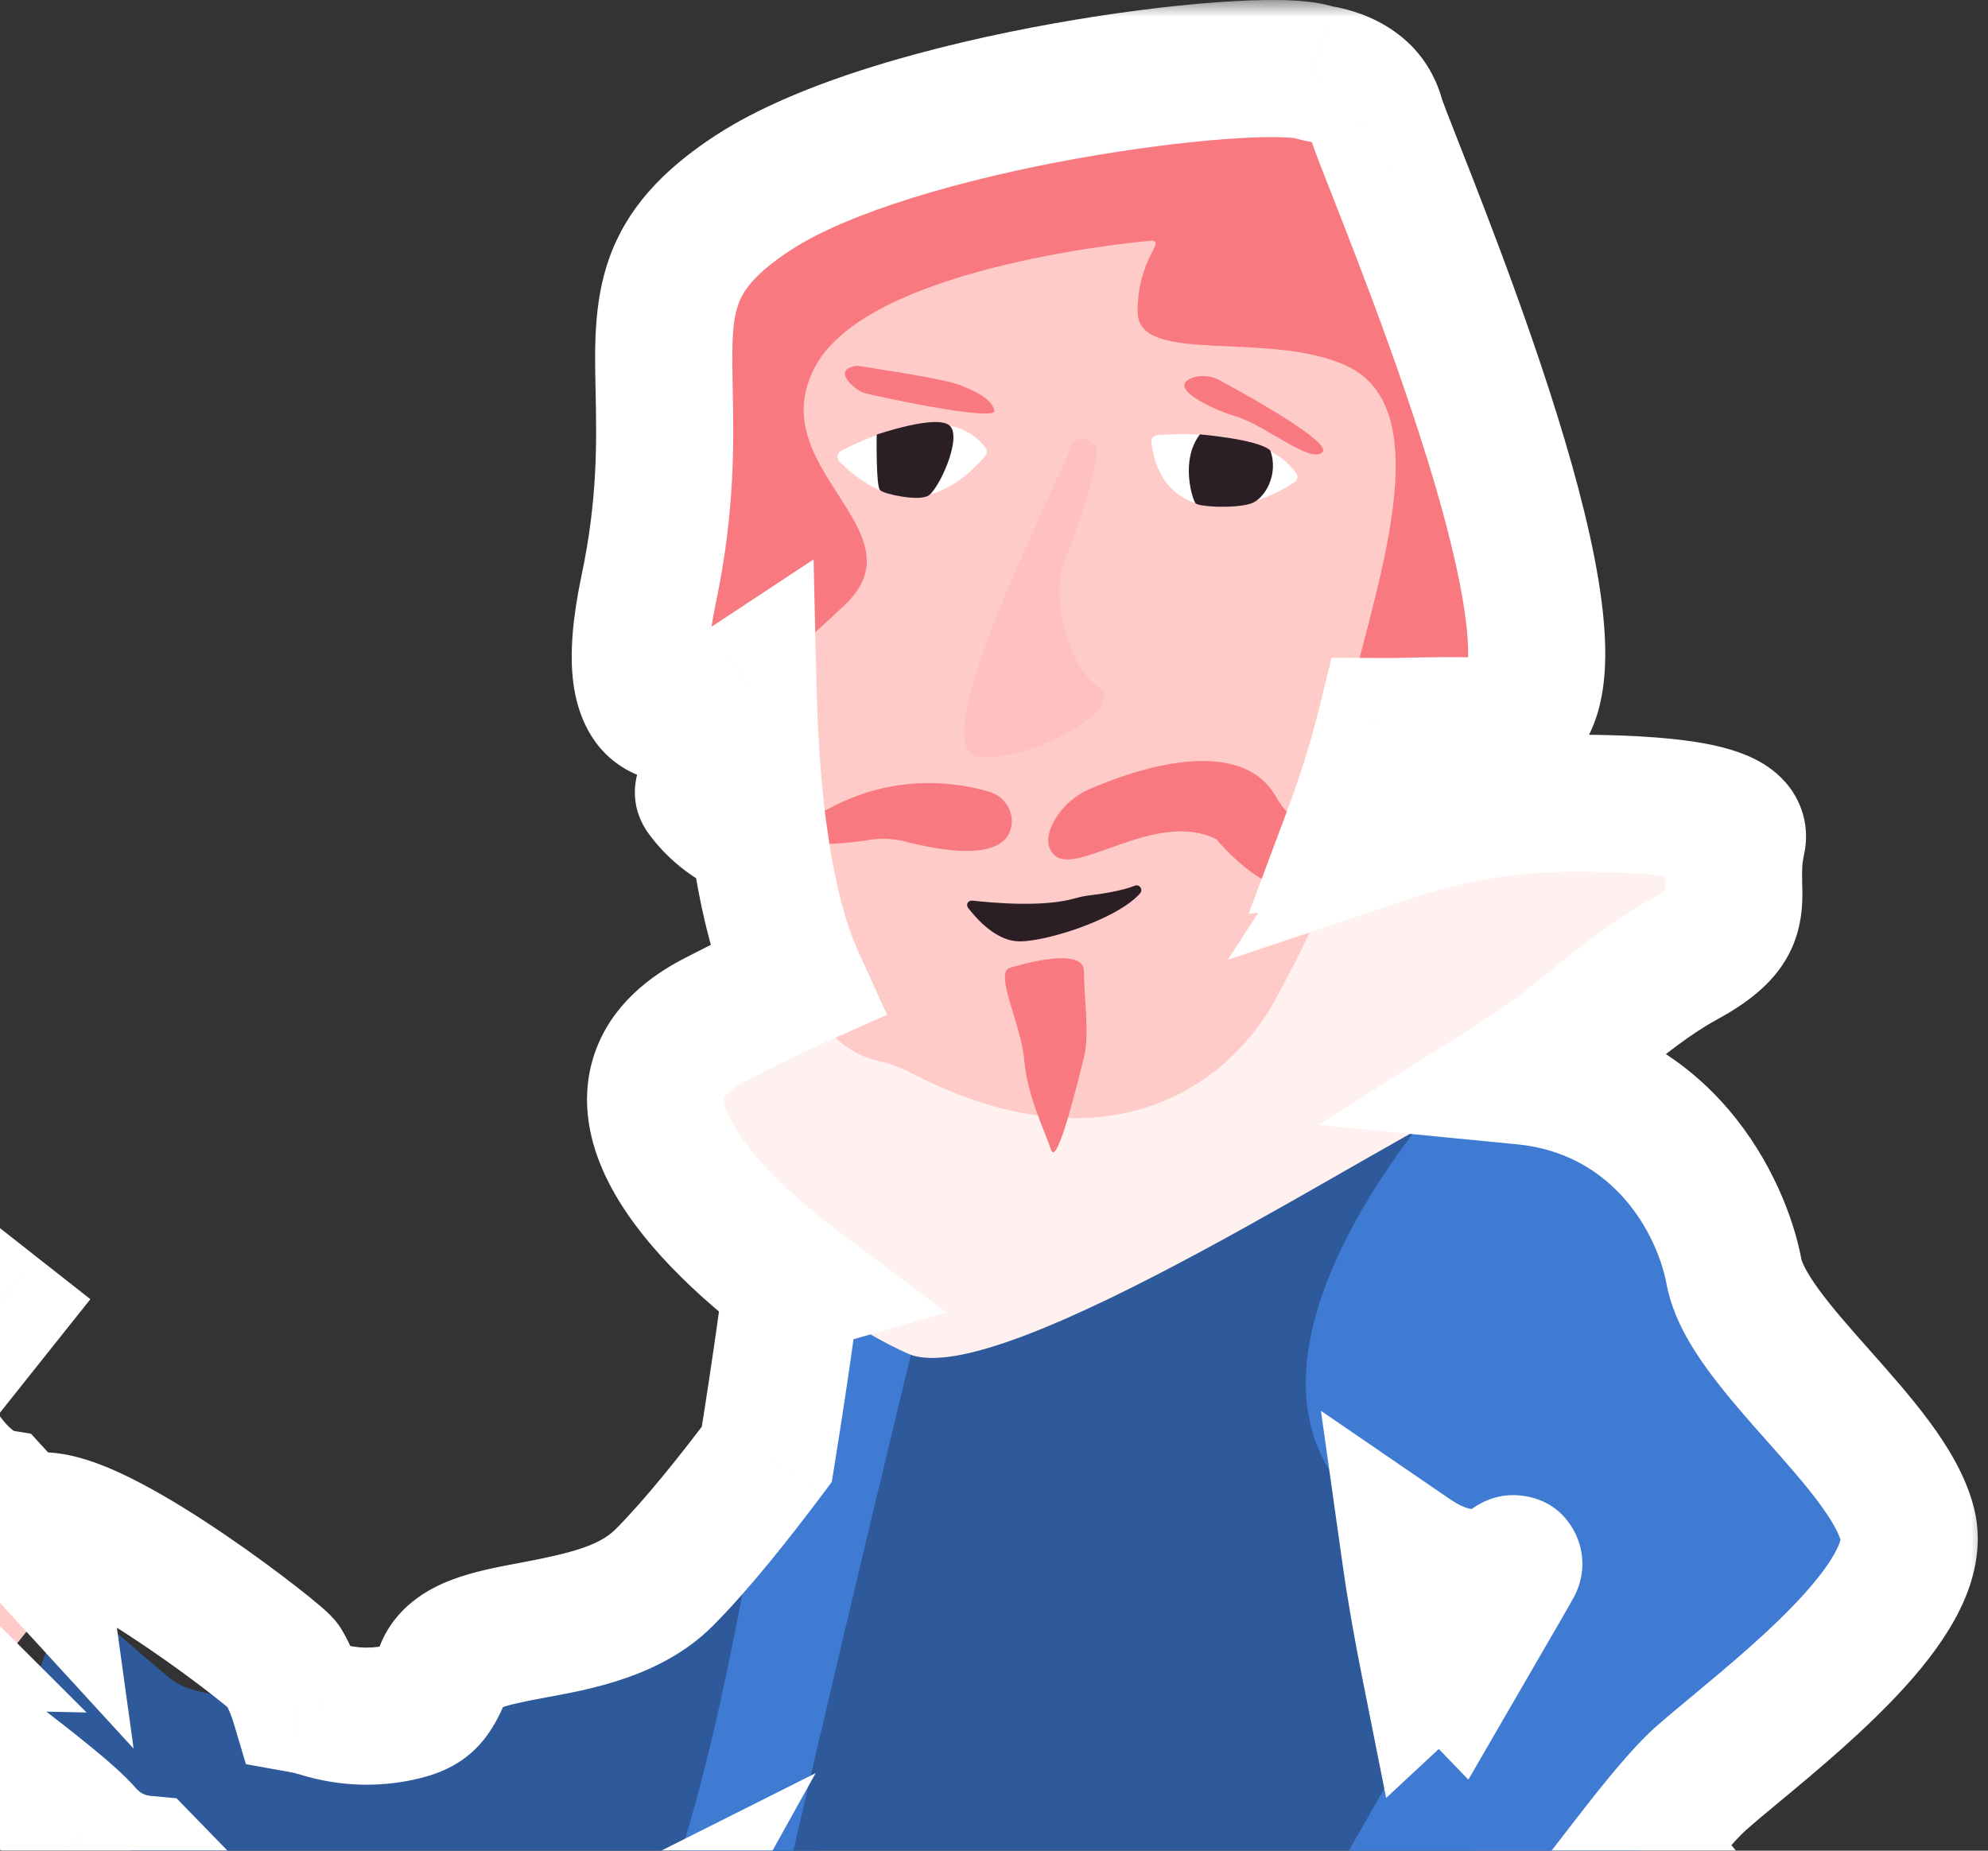<svg width="58" height="54" viewBox="0 0 58 54" fill="none" xmlns="http://www.w3.org/2000/svg">
<rect x="0" y="0" width="58" height="54" fill="#333333" stroke="none"/>
<path d="M23.993 40.187C23.993 40.187 21.322 44.086 19.373 46.036C17.423 47.986 13.524 47.206 12.939 48.766C12.627 49.604 12.354 49.76 11.945 49.897C11.087 50.15 10.171 50.131 9.313 49.858C7.89 49.429 5.843 49.702 4.946 48.961C3.776 47.986 2.022 46.426 2.022 46.426L0.462 50.521L5.414 55.61C6.779 57.014 8.377 58.203 10.112 59.139C10.288 59.237 10.424 59.392 10.502 59.587C10.697 60.133 11.263 61.225 12.764 60.465C14.713 59.49 17.638 56.565 20.562 55.785C23.486 55.005 26.605 51.691 26.411 49.936C26.216 48.181 28.36 43.111 26.8 41.161C25.241 39.212 23.954 39.017 23.993 40.187Z" fill="#2E5A9C"/>
<path d="M24.052 36.872C24.052 36.872 24.052 51.886 21.517 56.565C18.983 61.245 15.084 63.779 15.668 65.924C16.253 68.069 12.939 73.529 14.109 75.284C15.279 77.038 16.448 76.259 20.932 74.309C25.416 72.359 32.045 70.994 33.409 70.604C34.774 70.214 43.352 69.044 45.301 70.799C47.251 72.554 50.76 72.164 49.98 69.629C49.415 67.777 46.725 63.292 45.321 61.03C44.736 60.094 44.288 59.08 43.995 58.008C42.826 53.757 39.94 42.721 41.208 40.381C42.767 37.457 43.937 30.242 41.792 30.242C39.648 30.242 24.052 36.872 24.052 36.872Z" fill="#2E5A9C"/>
<path d="M23.096 37.515C23.096 37.515 20.932 54.42 18.398 57.15C15.864 59.88 12.159 69.044 12.354 70.604C12.549 72.164 8.26 79.183 11.38 78.989C14.499 78.793 20.347 74.309 19.373 73.529C18.398 72.749 27.366 36.287 27.366 36.287L23.096 37.515Z" fill="#3F7AD3"/>
<path d="M44.112 31.373C43.177 31.315 42.28 31.724 41.695 32.465C39.921 34.668 36.373 39.855 39.083 43.326C42.592 47.81 44.346 45.276 44.151 45.666C43.956 46.056 35.573 60.289 35.963 60.484C36.353 60.679 39.083 63.994 41.032 62.434C42.982 60.874 47.855 53.465 49.61 51.905C51.365 50.345 56.239 46.836 55.654 44.496C55.069 42.156 50.975 39.231 50.585 37.086C50.214 35.136 48.44 31.607 44.112 31.373Z" fill="#3F7AD3"/>
<path d="M-7.375 47.245C-6.771 47.44 -5.718 47.42 -3.963 47.011C-2.833 47.011 -1.663 48.766 -1.663 48.766L-0.064 48.649L2.041 46.036L-0.103 43.696C-0.103 43.696 -0.825 43.579 -1.585 42.546C-2.833 40.83 -5.211 40.381 -6.985 41.532C-8.642 42.624 -8.564 44.729 -8.096 45.451C-7.94 45.685 -8.096 46.036 -7.122 46.036C-6.693 46.036 -6.615 42.585 -5.757 42.916C-4.841 43.267 -3.515 43.326 -6.595 45.139" fill="#FFCBC8"/>
<path d="M38.127 25.348C40.525 24.1 43.157 23.437 45.867 23.437C48.44 23.437 50.858 23.652 50.682 24.49C50.292 26.245 51.267 26.83 49.123 28C46.978 29.17 45.224 31.315 43.079 32.095C40.935 32.874 29.237 40.674 26.508 39.504C23.779 38.334 15.591 32.484 20.854 29.755C26.118 27.025 27.288 27.356 28.068 27.61C29.023 27.922 34.833 27.044 38.127 25.348Z" fill="#FFF1F0"/>
<path d="M37.547 4.383C33.815 4.088 22.759 3.653 22.411 8.785C22.403 8.881 22.403 8.976 22.385 9.072C22.168 10.864 20.019 29.758 25.665 30.967C25.986 31.037 26.3 31.158 26.595 31.315C32.328 34.273 35.851 31.637 37.191 29.201C38.669 26.505 40.583 22.242 40.931 18.154C41.34 13.387 41.279 9.716 40.392 5.975C40.131 4.862 38.678 4.47 37.547 4.383Z" fill="#FFCBC8"/>
<path opacity="0.12" d="M31.754 12.856C31.571 12.743 31.336 12.821 31.258 13.021C30.64 14.552 26.965 21.753 28.492 22.068C29.964 22.283 32.928 20.676 32.058 20.067C31.188 19.458 30.579 17.371 31.101 16.24C31.51 15.353 32.145 13.195 31.971 13.021C31.919 12.96 31.841 12.899 31.754 12.856Z" fill="#F87980"/>
<path d="M33.755 12.7C34.459 12.639 36.947 12.534 37.817 13.813C37.878 13.9 37.852 14.013 37.765 14.074C36.147 15.127 33.894 15.222 33.589 12.917C33.581 12.804 33.65 12.708 33.755 12.7Z" fill="white"/>
<path d="M24.534 13.161C25.273 12.769 27.674 11.647 28.753 13.065C28.805 13.134 28.805 13.239 28.744 13.308C26.926 15.405 25.273 14.257 24.49 13.465C24.403 13.369 24.421 13.221 24.534 13.161Z" fill="white"/>
<path d="M25.578 12.682C25.578 12.682 25.552 14.178 25.674 14.3C25.795 14.422 26.761 14.622 27.065 14.474C27.37 14.326 28.074 12.804 27.718 12.43C27.361 12.065 25.578 12.682 25.578 12.682Z" fill="#2C1E25"/>
<path d="M35.007 12.674C35.007 12.674 36.695 12.813 37.06 13.143C37.321 13.857 36.886 14.579 36.477 14.7C35.955 14.848 34.972 14.787 34.877 14.683C34.79 14.57 34.424 13.439 35.007 12.674Z" fill="#2C1E25"/>
<path d="M28.361 26.278C28.996 26.348 30.458 26.478 31.371 26.209C31.493 26.174 31.615 26.148 31.745 26.13C32.067 26.096 32.719 26 33.111 25.843C33.241 25.791 33.354 25.948 33.267 26.061C32.589 26.844 30.345 27.54 29.631 27.461C29.031 27.4 28.509 26.835 28.248 26.496C28.17 26.4 28.239 26.27 28.361 26.278Z" fill="#2C1E25"/>
<path d="M30.745 23.973C30.98 23.538 31.362 23.208 31.806 23.016C33.05 22.477 36.181 21.381 37.234 23.26C37.469 23.686 37.808 23.973 38.208 24.13C39.496 24.652 40.366 24.095 40.835 23.599C40.896 23.538 41.001 23.608 40.957 23.686C40.244 25.052 38.339 27.757 35.494 24.495C35.486 24.486 35.477 24.478 35.468 24.478C33.737 23.634 31.475 25.53 30.788 24.974C30.475 24.704 30.562 24.312 30.745 23.973Z" fill="#F87980"/>
<path d="M28.866 23.103C28.013 22.851 26.16 22.521 24.195 23.59C24.038 23.677 23.855 23.721 23.681 23.712C21.959 23.677 21.063 23.303 20.645 23.034C20.576 22.99 20.489 23.077 20.541 23.147C21.011 23.799 22.324 25.009 25.386 24.504C25.717 24.452 26.056 24.469 26.378 24.547C28.753 25.156 29.396 24.669 29.501 24.13C29.596 23.677 29.309 23.234 28.866 23.103Z" fill="#F87980"/>
<path d="M29.449 28.244C29.449 28.244 31.623 27.548 31.623 28.331C31.623 29.114 31.797 30.158 31.623 30.854C31.449 31.55 30.84 34.072 30.666 33.551C30.492 33.029 29.971 31.985 29.884 30.941C29.797 29.897 29.014 28.418 29.449 28.244Z" fill="#F87980"/>
<path d="M33.626 7.019C33.626 7.019 25.432 7.689 23.797 10.672C22.161 13.656 26.928 15.457 24.667 17.631C22.405 19.806 17.534 23.808 18.925 17.196C20.317 10.585 17.708 8.411 21.97 5.627C26.137 2.904 36.61 1.608 38.306 2.104C38.393 2.13 38.48 2.147 38.567 2.165C38.941 2.226 39.881 2.478 40.151 3.452C40.498 4.67 47.806 21.372 43.456 21.198C39.107 21.024 38.933 21.981 39.803 18.675C40.672 15.37 41.542 11.716 39.281 10.672C37.019 9.628 33.191 10.672 33.191 9.106C33.191 7.541 33.974 7.106 33.626 7.019Z" fill="#F87980"/>
<path d="M25.012 10.673C25.012 10.673 27.361 11.021 27.883 11.195C28.405 11.369 28.927 11.63 29.014 11.978C29.101 12.326 25.447 11.543 25.186 11.456C24.925 11.369 24.229 10.76 25.012 10.673Z" fill="#F87980"/>
<path d="M34.755 11.038C35.025 10.925 35.338 10.96 35.59 11.099C36.469 11.577 38.861 12.908 38.582 13.195C38.234 13.543 36.93 12.412 36.06 12.151C35.32 11.925 34.059 11.316 34.755 11.038Z" fill="#F87980"/>
<mask id="path-20-outside-1" maskUnits="userSpaceOnUse" x="-15" y="0" width="73" height="143" fill="black">
<rect fill="white" x="-15" width="73" height="143"/>
<path fill-rule="evenodd" clip-rule="evenodd" d="M21.82 19.983C19.826 21.299 18.004 21.572 18.925 17.196C19.444 14.732 19.407 12.884 19.377 11.392C19.326 8.88 19.296 7.373 21.97 5.627C26.137 2.904 36.61 1.608 38.306 2.104C38.393 2.13 38.48 2.147 38.567 2.165L38.567 2.165C38.941 2.226 39.881 2.478 40.151 3.452C40.202 3.633 40.407 4.156 40.705 4.914L40.705 4.914L40.705 4.914C42.413 9.261 47.159 21.346 43.456 21.198C42.478 21.159 41.711 21.177 41.12 21.191H41.12C40.849 21.197 40.614 21.203 40.414 21.201C40.15 22.272 39.812 23.324 39.437 24.327C40.07 24.259 40.535 23.916 40.835 23.599C40.896 23.538 41.001 23.608 40.957 23.686C40.861 23.871 40.742 24.081 40.602 24.296C42.292 23.731 44.062 23.437 45.867 23.437C48.44 23.437 50.858 23.652 50.682 24.49C50.562 25.029 50.572 25.458 50.579 25.828C50.597 26.66 50.608 27.189 49.123 28C48.191 28.508 47.333 29.2 46.485 29.884C45.814 30.426 45.149 30.962 44.458 31.399C48.535 31.797 50.224 35.189 50.585 37.086C50.781 38.163 51.909 39.435 53.059 40.732C54.2 42.019 55.362 43.33 55.654 44.496C56.145 46.461 52.785 49.252 50.657 51.019C50.252 51.356 49.891 51.655 49.61 51.905C49.115 52.345 48.372 53.251 47.516 54.359C47.992 54.468 48.496 54.691 48.811 55.005C48.844 55.039 48.883 55.066 48.922 55.093C49.105 55.223 49.262 55.334 48.616 55.98C47.963 56.634 46.762 57.424 45.702 58.121C45.497 58.257 45.297 58.388 45.107 58.515C44.898 58.654 44.653 58.885 44.383 59.173C44.638 59.82 44.953 60.441 45.321 61.03C46.725 63.292 49.415 67.777 49.98 69.629C50.534 71.428 48.926 72.147 47.249 71.785C47.213 78.044 46.892 94.825 44.522 97.512C43.013 99.222 43.165 100.62 43.317 102.028C43.46 103.351 43.604 104.681 42.377 106.286C41.74 107.12 41.164 107.732 40.637 108.153C40.71 109.894 40.948 118.599 38.673 122.275C38.197 123.99 38.186 125.132 38.175 126.251C38.164 127.422 38.154 128.567 37.61 130.317C31.925 142.534 31.366 139.487 31.366 139.487L31.383 139.38L31.366 139.404C31.366 139.404 29.705 137.269 29.315 136.489C29.157 136.173 29.417 133.861 29.729 131.085C30.185 127.025 30.753 121.969 30.29 120.696C29.6 118.798 29.826 114.003 29.887 112.921C29.114 112.783 28.588 112.469 28.535 111.941C28.508 111.666 28.496 111.426 28.485 111.202C28.416 109.832 28.376 109.027 25.026 104.336C21.127 98.877 18.203 92.247 19.178 87.763C19.774 85.021 16.945 81.258 14.923 78.57L14.923 78.57C14.767 78.363 14.617 78.163 14.473 77.97C13.368 78.533 12.264 78.933 11.38 78.988C9.318 79.117 10.492 76.095 11.47 73.58C11.971 72.29 12.42 71.133 12.354 70.604C12.159 69.044 15.863 59.88 18.398 57.15C18.564 56.971 18.729 56.731 18.891 56.44C17.611 57.082 16.368 57.992 15.246 58.813C14.32 59.491 13.477 60.108 12.764 60.465C11.263 61.225 10.697 60.133 10.502 59.587C10.424 59.392 10.288 59.236 10.112 59.139C8.377 58.203 6.779 57.014 5.414 55.61L4.232 54.395C3.536 54.331 2.936 54.033 2.47 53.504C2.023 52.988 0.908 52.127 -0.247 51.234C-2.062 49.831 -3.978 48.351 -3.573 48.005C-3.389 47.851 -2.952 47.85 -2.415 47.862C-2.846 47.432 -3.409 47.011 -3.963 47.011C-5.702 47.416 -6.751 47.439 -7.358 47.25L-10.844 51.628C-10.844 51.642 -10.844 51.656 -10.845 51.671C-10.845 51.807 -10.904 51.925 -11.001 52.002C-12.21 53.094 -13.185 53.796 -12.97 53.055C-12.803 52.384 -12.158 51.857 -11.708 51.599L-8.054 47.01C-8.669 46.744 -9.354 46.266 -8.486 45.646C-8.366 45.56 -8.239 45.491 -8.106 45.436C-8.565 44.701 -8.631 42.616 -6.985 41.532C-5.883 40.817 -4.548 40.719 -3.396 41.159L-0.727 37.808L-0.181 38.237L-2.756 41.471C-2.31 41.739 -1.909 42.1 -1.585 42.546C-0.825 43.579 -0.103 43.696 -0.103 43.696L1.037 44.941C1.029 44.878 1.019 44.814 1.008 44.749C0.969 44.554 1.125 44.379 1.32 44.379C3.192 44.476 8.202 48.415 8.26 48.59C8.26 48.59 8.541 49.059 8.739 49.724C8.938 49.759 9.131 49.803 9.313 49.858C10.171 50.131 11.087 50.15 11.945 49.897C12.354 49.76 12.627 49.604 12.939 48.766C13.225 48.003 14.304 47.8 15.56 47.563C16.872 47.316 18.377 47.032 19.373 46.036C20.332 45.076 21.466 43.644 22.371 42.437C22.828 39.607 23.096 37.515 23.096 37.515L23.203 37.484C20.151 35.192 17.123 31.69 20.854 29.755C21.759 29.285 22.543 28.907 23.224 28.602C22.698 27.446 22.351 25.956 22.131 24.314C21.275 23.994 20.79 23.492 20.541 23.147C20.489 23.077 20.576 22.99 20.645 23.034C20.902 23.2 21.34 23.405 22.039 23.546C21.915 22.397 21.847 21.19 21.82 19.983ZM42.437 48.631C42.709 48.161 42.96 47.729 43.181 47.349L43.191 47.332L43.191 47.332C43.747 46.373 44.112 45.743 44.151 45.666C44.183 45.602 44.163 45.616 44.094 45.664C43.829 45.846 42.833 46.53 41.153 45.38C41.294 46.38 41.485 47.458 41.703 48.556C41.881 48.391 42.043 48.32 42.182 48.376C42.182 48.376 42.28 48.468 42.437 48.631Z"/>
</mask>
<path d="M18.925 17.196L20.882 17.608L20.882 17.608L18.925 17.196ZM21.82 19.983L23.819 19.937L23.736 16.323L20.718 18.314L21.82 19.983ZM19.377 11.392L21.377 11.351L21.377 11.351L19.377 11.392ZM21.97 5.627L23.064 7.301L23.064 7.301L21.97 5.627ZM38.306 2.104L38.881 0.188L38.874 0.186L38.867 0.184L38.306 2.104ZM38.567 2.165L38.965 0.205L38.959 0.204L38.567 2.165ZM38.567 2.165L38.169 4.125L38.207 4.133L38.246 4.139L38.567 2.165ZM40.151 3.452L38.223 3.986L38.225 3.994L38.227 4.002L40.151 3.452ZM40.705 4.914L42.576 4.207L42.572 4.195L42.567 4.183L40.705 4.914ZM40.705 4.914L38.834 5.621L38.84 5.636L38.846 5.651L40.705 4.914ZM40.705 4.914L42.567 4.183L42.565 4.178L40.705 4.914ZM43.456 21.198L43.536 19.199L43.536 19.199L43.456 21.198ZM41.12 21.191V23.191H41.144L41.167 23.19L41.12 21.191ZM41.12 21.191V19.191H41.096L41.073 19.191L41.12 21.191ZM40.414 21.201L40.426 19.201L38.849 19.191L38.472 20.723L40.414 21.201ZM39.437 24.327L37.564 23.627L36.428 26.665L39.652 26.316L39.437 24.327ZM40.835 23.599L39.421 22.185L39.402 22.204L39.383 22.224L40.835 23.599ZM40.957 23.686L39.209 22.715L39.196 22.737L39.184 22.76L40.957 23.686ZM40.602 24.296L38.923 23.21L35.823 28.004L41.237 26.193L40.602 24.296ZM50.682 24.49L52.635 24.924L52.637 24.912L52.64 24.9L50.682 24.49ZM50.579 25.828L52.579 25.785L52.579 25.785L50.579 25.828ZM49.123 28L48.165 26.244L48.165 26.244L49.123 28ZM46.485 29.884L47.741 31.441L47.741 31.441L46.485 29.884ZM44.458 31.399L43.389 29.709L38.461 32.824L44.264 33.39L44.458 31.399ZM50.585 37.086L52.553 36.728L52.551 36.721L52.55 36.713L50.585 37.086ZM53.059 40.732L54.555 39.405L54.555 39.405L53.059 40.732ZM55.654 44.496L57.594 44.011L57.594 44.011L55.654 44.496ZM50.657 51.019L51.935 52.558L51.935 52.558L50.657 51.019ZM49.61 51.905L48.281 50.41L48.281 50.41L49.61 51.905ZM47.516 54.359L45.933 53.137L44.018 55.617L47.074 56.31L47.516 54.359ZM48.811 55.005L50.225 53.591L50.225 53.591L48.811 55.005ZM48.922 55.093L47.767 56.726L47.767 56.726L48.922 55.093ZM48.616 55.98L50.03 57.394L50.03 57.394L48.616 55.98ZM45.702 58.121L44.602 56.451L44.602 56.451L45.702 58.121ZM45.107 58.515L46.216 60.179L46.216 60.179L45.107 58.515ZM44.383 59.173L42.925 57.804L42.057 58.728L42.523 59.907L44.383 59.173ZM45.321 61.03L47.02 59.976L47.017 59.97L45.321 61.03ZM49.98 69.629L48.068 70.213L48.069 70.217L49.98 69.629ZM47.249 71.785L47.672 69.83L45.264 69.31L45.249 71.773L47.249 71.785ZM44.522 97.512L46.022 98.835L46.022 98.835L44.522 97.512ZM43.317 102.028L45.306 101.813L45.306 101.813L43.317 102.028ZM42.377 106.286L43.966 107.501L43.966 107.501L42.377 106.286ZM40.637 108.153L39.389 106.59L38.597 107.223L38.639 108.236L40.637 108.153ZM38.673 122.275L36.973 121.222L36.822 121.465L36.746 121.74L38.673 122.275ZM38.175 126.251L36.175 126.232L36.175 126.232L38.175 126.251ZM37.61 130.317L39.423 131.16L39.48 131.039L39.519 130.91L37.61 130.317ZM31.366 139.487L29.39 139.179L29.337 139.514L29.399 139.848L31.366 139.487ZM31.383 139.38L33.359 139.688L29.731 138.251L31.383 139.38ZM31.366 139.404L29.787 140.632L31.47 142.796L33.017 140.533L31.366 139.404ZM29.315 136.489L27.526 137.384L27.526 137.384L29.315 136.489ZM29.729 131.085L27.741 130.861L27.741 130.861L29.729 131.085ZM30.29 120.696L28.41 121.379L28.41 121.379L30.29 120.696ZM29.887 112.921L31.884 113.034L31.984 111.262L30.237 110.951L29.887 112.921ZM28.535 111.941L30.526 111.742L30.526 111.742L28.535 111.941ZM28.485 111.202L30.482 111.102L30.482 111.102L28.485 111.202ZM25.026 104.336L26.654 103.174L26.654 103.174L25.026 104.336ZM19.178 87.763L17.223 87.338L17.223 87.338L19.178 87.763ZM14.923 78.57L13.323 79.77L13.325 79.772L14.923 78.57ZM14.923 78.57L16.523 77.37L16.521 77.368L14.923 78.57ZM14.473 77.97L16.076 76.775L15.068 75.423L13.566 76.188L14.473 77.97ZM11.38 78.988L11.504 80.984L11.504 80.984L11.38 78.988ZM11.47 73.58L13.334 74.304L13.334 74.304L11.47 73.58ZM12.354 70.604L14.339 70.356L14.339 70.356L12.354 70.604ZM18.398 57.15L16.932 55.789L16.932 55.789L18.398 57.15ZM18.891 56.44L20.639 57.412L23.795 51.739L17.993 54.652L18.891 56.44ZM15.246 58.813L16.427 60.427L16.427 60.427L15.246 58.813ZM12.764 60.465L11.869 58.676L11.86 58.681L12.764 60.465ZM10.502 59.587L12.386 58.915L12.373 58.88L12.359 58.845L10.502 59.587ZM10.112 59.139L11.084 57.391L11.073 57.385L11.062 57.379L10.112 59.139ZM5.414 55.61L6.848 54.216L6.847 54.215L5.414 55.61ZM4.232 54.395L5.665 53L5.15 52.471L4.414 52.403L4.232 54.395ZM2.47 53.504L0.959 54.814L0.964 54.82L0.969 54.825L2.47 53.504ZM-0.247 51.234L-1.47 52.816L-1.47 52.816L-0.247 51.234ZM-3.573 48.005L-4.858 46.472L-4.865 46.478L-4.871 46.484L-3.573 48.005ZM-2.415 47.862L-2.458 49.861L2.526 49.968L-1.002 46.446L-2.415 47.862ZM-3.963 47.011V45.011H-4.194L-4.418 45.063L-3.963 47.011ZM-7.358 47.25L-6.763 45.341L-8.07 44.933L-8.923 46.004L-7.358 47.25ZM-10.844 51.628L-12.408 50.382L-12.837 50.92L-12.844 51.607L-10.844 51.628ZM-10.845 51.671L-12.842 51.554L-12.845 51.612V51.671H-10.845ZM-11.001 52.002L-12.251 50.441L-12.297 50.478L-12.342 50.518L-11.001 52.002ZM-12.97 53.055L-11.049 53.611L-11.039 53.576L-11.03 53.54L-12.97 53.055ZM-11.708 51.599L-10.713 53.334L-10.382 53.144L-10.144 52.845L-11.708 51.599ZM-8.054 47.01L-6.49 48.256L-4.863 46.212L-7.26 45.175L-8.054 47.01ZM-8.486 45.646L-7.324 47.273L-7.324 47.273L-8.486 45.646ZM-8.106 45.436L-7.343 47.285L-5.156 46.383L-6.41 44.376L-8.106 45.436ZM-6.985 41.532L-8.073 39.854L-8.079 39.858L-8.086 39.862L-6.985 41.532ZM-3.396 41.159L-4.109 43.028L-2.742 43.549L-1.831 42.405L-3.396 41.159ZM-0.727 37.808L0.509 36.235L-1.054 35.007L-2.292 36.562L-0.727 37.808ZM-0.181 38.237L1.383 39.482L2.637 37.908L1.054 36.664L-0.181 38.237ZM-2.756 41.471L-4.321 40.225L-5.741 42.008L-3.788 43.184L-2.756 41.471ZM-1.585 42.546L-3.202 43.722L-3.196 43.731L-1.585 42.546ZM-0.103 43.696L1.371 42.345L0.902 41.833L0.217 41.722L-0.103 43.696ZM1.037 44.941L-0.437 46.292L3.898 51.022L3.019 44.667L1.037 44.941ZM1.008 44.749L2.98 44.417L2.975 44.387L2.969 44.357L1.008 44.749ZM1.32 44.379L1.424 42.381L1.372 42.379H1.32V44.379ZM8.26 48.59L6.363 49.223L6.432 49.43L6.544 49.617L8.26 48.59ZM8.739 49.724L6.823 50.296L7.175 51.476L8.388 51.693L8.739 49.724ZM9.313 49.858L9.92 47.952L9.905 47.947L9.89 47.943L9.313 49.858ZM11.945 49.897L12.512 51.815L12.545 51.805L12.578 51.794L11.945 49.897ZM12.939 48.766L11.067 48.064L11.065 48.068L12.939 48.766ZM15.56 47.563L15.93 49.529L15.93 49.529L15.56 47.563ZM19.373 46.036L17.958 44.622L17.958 44.622L19.373 46.036ZM22.371 42.437L23.971 43.637L24.267 43.243L24.345 42.757L22.371 42.437ZM23.096 37.515L22.543 35.593L21.279 35.957L21.112 37.261L23.096 37.515ZM23.203 37.484L23.756 39.407L27.614 38.297L24.404 35.885L23.203 37.484ZM20.854 29.755L19.934 27.979L19.934 27.979L20.854 29.755ZM23.224 28.602L24.04 30.429L25.879 29.608L25.045 27.774L23.224 28.602ZM22.131 24.314L24.114 24.049L23.955 22.862L22.832 22.441L22.131 24.314ZM20.541 23.147L22.164 21.978L22.153 21.962L22.141 21.947L20.541 23.147ZM20.645 23.034L21.73 21.354L21.718 21.346L21.705 21.338L20.645 23.034ZM22.039 23.546L21.642 25.507L24.32 26.049L24.027 23.332L22.039 23.546ZM43.181 47.349L44.911 48.352L44.911 48.352L43.181 47.349ZM42.437 48.631L40.999 50.021L42.84 51.927L44.168 49.634L42.437 48.631ZM43.191 47.332L41.463 46.324L41.461 46.328L43.191 47.332ZM43.191 47.332L44.919 48.339L44.921 48.335L43.191 47.332ZM44.151 45.666L42.362 44.771L42.362 44.771L44.151 45.666ZM44.094 45.664L42.961 44.015L42.961 44.015L44.094 45.664ZM41.153 45.38L42.283 43.73L38.538 41.165L39.172 45.66L41.153 45.38ZM41.703 48.556L39.742 48.947L40.441 52.462L43.065 50.021L41.703 48.556ZM42.182 48.376L43.558 46.924L43.28 46.661L42.925 46.519L42.182 48.376ZM16.968 16.784C16.719 17.966 16.611 19.023 16.725 19.915C16.839 20.811 17.238 21.902 18.339 22.489C19.349 23.027 20.387 22.825 21.016 22.62C21.697 22.398 22.355 22.026 22.921 21.653L20.718 18.314C20.512 18.45 20.325 18.561 20.159 18.648C19.991 18.736 19.864 18.788 19.778 18.816C19.687 18.846 19.684 18.835 19.75 18.834C19.824 18.832 20.006 18.845 20.22 18.959C20.447 19.08 20.589 19.25 20.66 19.378C20.72 19.485 20.707 19.522 20.693 19.41C20.679 19.302 20.67 19.106 20.696 18.794C20.722 18.486 20.78 18.096 20.882 17.608L16.968 16.784ZM17.377 11.432C17.407 12.897 17.438 14.555 16.968 16.784L20.882 17.608C21.451 14.91 21.407 12.871 21.377 11.351L17.377 11.432ZM20.876 3.952C19.305 4.978 18.277 6.105 17.766 7.557C17.301 8.875 17.354 10.274 17.377 11.432L21.377 11.351C21.349 9.997 21.362 9.386 21.538 8.887C21.667 8.521 21.961 8.022 23.064 7.301L20.876 3.952ZM38.867 0.184C38.377 0.041 37.795 0.008 37.318 0.001C36.784 -0.006 36.158 0.018 35.478 0.068C34.115 0.168 32.447 0.378 30.711 0.69C27.338 1.296 23.325 2.352 20.876 3.953L23.064 7.301C24.782 6.179 28.088 5.225 31.418 4.627C33.034 4.337 34.563 4.146 35.77 4.057C36.376 4.013 36.879 3.995 37.259 4.001C37.695 4.007 37.811 4.043 37.745 4.024L38.867 0.184ZM38.959 0.204C38.937 0.199 38.921 0.196 38.906 0.193C38.892 0.19 38.882 0.188 38.876 0.186C38.862 0.183 38.867 0.184 38.881 0.188L37.732 4.02C37.923 4.077 38.102 4.111 38.175 4.126L38.959 0.204ZM38.965 0.205L38.965 0.205L38.169 4.125L38.169 4.125L38.965 0.205ZM42.078 2.919C41.468 0.716 39.383 0.271 38.889 0.191L38.246 4.139C38.257 4.141 38.283 4.146 38.312 4.155C38.342 4.165 38.356 4.173 38.356 4.173C38.354 4.172 38.326 4.154 38.292 4.113C38.275 4.092 38.26 4.069 38.247 4.044C38.234 4.019 38.226 3.998 38.223 3.986L42.078 2.919ZM42.567 4.183C42.417 3.801 42.295 3.49 42.203 3.251C42.158 3.132 42.123 3.04 42.098 2.971C42.069 2.891 42.066 2.878 42.074 2.903L38.227 4.002C38.314 4.304 38.577 4.966 38.844 5.645L42.567 4.183ZM42.576 4.207L42.576 4.207L38.834 5.621L38.834 5.621L42.576 4.207ZM42.565 4.178L42.565 4.178L38.846 5.651L38.846 5.651L42.565 4.178ZM43.376 23.196C44.48 23.24 45.488 22.779 46.124 21.845C46.656 21.064 46.796 20.143 46.827 19.41C46.889 17.911 46.519 16.032 46.043 14.23C45.071 10.553 43.413 6.337 42.567 4.183L38.844 5.646C39.705 7.838 41.273 11.838 42.176 15.252C42.637 16.998 42.866 18.384 42.83 19.244C42.812 19.692 42.729 19.724 42.818 19.593C43.012 19.309 43.358 19.192 43.536 19.199L43.376 23.196ZM41.167 23.19C41.753 23.176 42.466 23.16 43.376 23.196L43.536 19.199C42.49 19.158 41.67 19.177 41.073 19.191L41.167 23.19ZM41.12 23.191H41.12V19.191H41.12V23.191ZM40.401 23.201C40.638 23.203 40.905 23.196 41.167 23.19L41.073 19.191C40.792 19.198 40.591 19.202 40.426 19.201L40.401 23.201ZM41.31 25.028C41.708 23.965 42.07 22.838 42.356 21.68L38.472 20.723C38.23 21.706 37.917 22.683 37.564 23.627L41.31 25.028ZM39.383 22.224C39.337 22.273 39.295 22.305 39.264 22.323C39.24 22.337 39.229 22.338 39.222 22.339L39.652 26.316C40.916 26.179 41.79 25.499 42.287 24.975L39.383 22.224ZM42.705 24.657C43.3 23.588 42.818 22.462 42.074 21.946C41.379 21.465 40.24 21.366 39.421 22.185L42.249 25.013C41.492 25.771 40.435 25.677 39.797 25.235C39.474 25.011 39.173 24.653 39.038 24.168C38.894 23.651 38.978 23.13 39.209 22.715L42.705 24.657ZM42.282 25.383C42.461 25.105 42.61 24.841 42.73 24.612L39.184 22.76C39.111 22.901 39.023 23.055 38.923 23.21L42.282 25.383ZM45.867 21.437C43.844 21.437 41.859 21.767 39.968 22.4L41.237 26.193C42.725 25.695 44.281 25.437 45.867 25.437V21.437ZM52.64 24.9C52.77 24.28 52.651 23.657 52.323 23.137C52.031 22.674 51.64 22.396 51.356 22.234C50.806 21.921 50.163 21.769 49.651 21.679C48.567 21.489 47.175 21.437 45.867 21.437V25.437C47.133 25.437 48.236 25.492 48.96 25.619C49.352 25.688 49.441 25.747 49.376 25.71C49.334 25.686 49.123 25.562 48.94 25.271C48.721 24.924 48.639 24.49 48.725 24.081L52.64 24.9ZM52.579 25.785C52.571 25.43 52.571 25.21 52.635 24.924L48.73 24.056C48.554 24.849 48.572 25.486 48.58 25.87L52.579 25.785ZM50.081 29.756C50.93 29.292 51.719 28.724 52.178 27.865C52.645 26.993 52.586 26.116 52.579 25.785L48.58 25.87C48.582 25.98 48.583 26.048 48.583 26.108C48.583 26.135 48.582 26.154 48.581 26.167C48.581 26.18 48.58 26.186 48.58 26.186C48.581 26.172 48.595 26.083 48.651 25.979C48.703 25.881 48.744 25.861 48.683 25.912C48.615 25.971 48.463 26.081 48.165 26.244L50.081 29.756ZM47.741 31.441C48.617 30.735 49.335 30.163 50.081 29.756L48.165 26.244C47.048 26.854 46.05 27.666 45.23 28.328L47.741 31.441ZM45.526 33.09C46.332 32.581 47.088 31.968 47.741 31.441L45.23 28.328C44.54 28.884 43.965 29.345 43.389 29.709L45.526 33.09ZM52.55 36.713C52.104 34.366 49.978 29.928 44.652 29.409L44.264 33.39C47.092 33.666 48.345 36.012 48.62 37.459L52.55 36.713ZM54.555 39.405C53.964 38.739 53.462 38.17 53.078 37.645C52.668 37.086 52.566 36.803 52.553 36.728L48.617 37.444C48.799 38.446 49.359 39.337 49.85 40.008C50.367 40.713 51.003 41.428 51.562 42.059L54.555 39.405ZM57.594 44.011C57.351 43.041 56.798 42.166 56.282 41.469C55.75 40.751 55.112 40.033 54.555 39.405L51.562 42.059C52.147 42.718 52.66 43.299 53.068 43.849C53.491 44.421 53.664 44.785 53.713 44.981L57.594 44.011ZM51.935 52.558C52.975 51.694 54.466 50.46 55.626 49.167C56.207 48.52 56.78 47.777 57.173 46.981C57.559 46.198 57.877 45.145 57.594 44.011L53.713 44.981C53.675 44.829 53.758 44.862 53.586 45.21C53.421 45.545 53.113 45.979 52.649 46.496C51.72 47.531 50.467 48.577 49.379 49.481L51.935 52.558ZM50.939 53.4C51.189 53.177 51.52 52.902 51.935 52.558L49.379 49.48C48.983 49.81 48.593 50.133 48.281 50.41L50.939 53.4ZM49.099 55.582C49.981 54.439 50.61 53.692 50.939 53.4L48.281 50.41C47.62 50.998 46.762 52.063 45.933 53.137L49.099 55.582ZM50.225 53.591C49.547 52.913 48.641 52.564 47.958 52.409L47.074 56.31C47.177 56.334 47.277 56.369 47.354 56.406C47.391 56.424 47.413 56.438 47.423 56.444C47.434 56.451 47.422 56.445 47.397 56.419L50.225 53.591ZM50.076 53.46C50.052 53.443 50.067 53.453 50.087 53.469C50.111 53.487 50.163 53.529 50.225 53.591L47.396 56.419C47.571 56.593 47.753 56.716 47.767 56.726L50.076 53.46ZM50.03 57.394C50.23 57.194 50.428 56.977 50.593 56.745C50.74 56.537 50.981 56.154 51.058 55.638C51.155 54.989 50.958 54.397 50.615 53.961C50.475 53.782 50.334 53.659 50.248 53.59C50.167 53.523 50.088 53.469 50.076 53.46L47.767 56.726C47.874 56.802 47.653 56.666 47.469 56.431C47.352 56.282 47.226 56.072 47.15 55.801C47.074 55.528 47.069 55.269 47.102 55.048C47.16 54.657 47.33 54.431 47.331 54.43C47.349 54.404 47.325 54.443 47.202 54.566L50.03 57.394ZM46.802 59.792C47.784 59.145 49.197 58.227 50.03 57.394L47.202 54.566C46.728 55.04 45.74 55.702 44.602 56.451L46.802 59.792ZM46.216 60.179C46.4 60.056 46.595 59.928 46.802 59.792L44.602 56.451C44.398 56.586 44.193 56.721 43.997 56.851L46.216 60.179ZM45.841 60.542C45.955 60.421 46.047 60.329 46.121 60.261C46.198 60.19 46.228 60.171 46.216 60.179L43.997 56.851C43.588 57.124 43.213 57.498 42.925 57.804L45.841 60.542ZM47.017 59.97C46.712 59.482 46.453 58.97 46.243 58.439L42.523 59.907C42.823 60.669 43.193 61.399 43.625 62.09L47.017 59.97ZM51.893 69.045C51.537 67.877 50.608 66.105 49.709 64.504C48.77 62.833 47.73 61.119 47.02 59.976L43.622 62.085C44.316 63.203 45.322 64.863 46.221 66.463C47.16 68.133 47.859 69.529 48.068 70.213L51.893 69.045ZM46.827 73.74C47.982 73.989 49.412 73.943 50.556 73.185C51.165 72.781 51.679 72.176 51.931 71.376C52.178 70.591 52.121 69.785 51.892 69.041L48.069 70.217C48.117 70.373 48.066 70.331 48.115 70.175C48.139 70.101 48.177 70.028 48.226 69.965C48.274 69.904 48.32 69.868 48.347 69.85C48.393 69.819 48.369 69.851 48.227 69.868C48.092 69.884 47.899 69.879 47.672 69.83L46.827 73.74ZM46.022 98.835C46.597 98.182 46.963 97.304 47.221 96.508C47.495 95.659 47.721 94.661 47.912 93.589C48.294 91.44 48.563 88.816 48.756 86.131C49.142 80.752 49.231 74.94 49.249 71.796L45.249 71.773C45.231 74.889 45.142 80.597 44.766 85.845C44.577 88.474 44.32 90.94 43.974 92.889C43.8 93.865 43.612 94.668 43.415 95.276C43.317 95.578 43.225 95.808 43.145 95.973C43.061 96.145 43.013 96.199 43.022 96.189L46.022 98.835ZM45.306 101.813C45.225 101.072 45.192 100.649 45.266 100.234C45.328 99.886 45.488 99.439 46.022 98.835L43.022 96.189C42.047 97.294 41.529 98.401 41.328 99.533C41.138 100.596 41.257 101.577 41.329 102.244L45.306 101.813ZM43.966 107.501C44.783 106.432 45.192 105.378 45.341 104.333C45.481 103.349 45.374 102.442 45.306 101.813L41.329 102.244C41.404 102.937 41.44 103.357 41.381 103.769C41.331 104.121 41.198 104.535 40.788 105.071L43.966 107.501ZM41.885 109.715C42.583 109.158 43.271 108.41 43.966 107.501L40.788 105.071C40.208 105.83 39.744 106.306 39.389 106.59L41.885 109.715ZM40.374 123.328C41.115 122.13 41.587 120.644 41.904 119.188C42.227 117.707 42.418 116.121 42.53 114.639C42.754 111.675 42.673 108.976 42.635 108.069L38.639 108.236C38.674 109.071 38.748 111.596 38.541 114.338C38.438 115.709 38.266 117.097 37.996 118.337C37.72 119.601 37.369 120.582 36.973 121.222L40.374 123.328ZM40.175 126.27C40.185 125.198 40.196 124.267 40.6 122.81L36.746 121.74C36.198 123.713 36.187 125.067 36.175 126.232L40.175 126.27ZM39.519 130.91C40.152 128.877 40.164 127.495 40.175 126.27L36.175 126.232C36.165 127.349 36.155 128.258 35.7 129.723L39.519 130.91ZM31.366 139.487C29.399 139.848 29.399 139.85 29.4 139.853C29.4 139.853 29.4 139.856 29.401 139.858C29.401 139.861 29.402 139.865 29.402 139.868C29.404 139.875 29.405 139.883 29.407 139.89C29.41 139.906 29.414 139.922 29.418 139.94C29.426 139.976 29.436 140.018 29.449 140.064C29.475 140.153 29.514 140.272 29.573 140.405C29.677 140.64 29.919 141.091 30.427 141.432C31.021 141.831 31.725 141.912 32.369 141.736C32.925 141.585 33.366 141.265 33.694 140.97C34.351 140.379 35.078 139.401 35.955 137.926C36.854 136.414 37.986 134.248 39.423 131.16L35.796 129.473C34.391 132.494 33.322 134.528 32.517 135.882C31.69 137.272 31.212 137.822 31.018 137.997C30.921 138.084 31.026 137.956 31.317 137.877C31.695 137.774 32.205 137.808 32.657 138.111C33.024 138.358 33.177 138.666 33.229 138.782C33.262 138.856 33.283 138.921 33.298 138.972C33.305 138.999 33.312 139.024 33.317 139.049C33.32 139.062 33.323 139.075 33.325 139.087C33.327 139.093 33.328 139.1 33.329 139.106C33.33 139.109 33.331 139.112 33.331 139.116C33.331 139.117 33.332 139.12 33.332 139.12C33.333 139.123 33.333 139.125 31.366 139.487ZM29.406 139.072L29.39 139.179L33.342 139.794L33.359 139.688L29.406 139.072ZM33.017 140.533L33.034 140.508L29.731 138.251L29.715 138.275L33.017 140.533ZM27.526 137.384C27.814 137.958 28.442 138.834 28.875 139.424C29.116 139.751 29.343 140.052 29.509 140.27C29.593 140.38 29.662 140.469 29.71 140.532C29.734 140.563 29.753 140.588 29.766 140.605C29.772 140.613 29.778 140.62 29.781 140.624C29.783 140.627 29.784 140.628 29.785 140.63C29.786 140.63 29.786 140.631 29.787 140.631C29.787 140.631 29.787 140.632 29.787 140.632C29.787 140.632 29.787 140.632 29.787 140.632C29.787 140.632 29.787 140.632 31.366 139.404C32.944 138.176 32.944 138.176 32.944 138.176C32.944 138.176 32.944 138.176 32.944 138.176C32.944 138.176 32.944 138.176 32.944 138.176C32.944 138.176 32.944 138.176 32.944 138.175C32.943 138.175 32.942 138.173 32.941 138.172C32.938 138.168 32.934 138.163 32.928 138.155C32.917 138.141 32.9 138.119 32.878 138.09C32.834 138.033 32.77 137.949 32.691 137.846C32.534 137.64 32.322 137.358 32.098 137.055C31.604 136.382 31.207 135.801 31.104 135.595L27.526 137.384ZM27.741 130.861C27.586 132.24 27.44 133.541 27.353 134.536C27.31 135.03 27.278 135.486 27.27 135.856C27.266 136.038 27.266 136.238 27.28 136.43C27.288 136.529 27.313 136.957 27.526 137.384L31.104 135.595C31.212 135.81 31.246 135.986 31.255 136.03C31.261 136.065 31.265 136.091 31.267 136.105C31.268 136.12 31.269 136.129 31.269 136.13C31.269 136.131 31.268 136.117 31.268 136.082C31.267 136.049 31.267 136.005 31.269 135.947C31.274 135.708 31.297 135.353 31.338 134.883C31.42 133.949 31.559 132.706 31.716 131.308L27.741 130.861ZM28.41 121.379C28.394 121.335 28.457 121.568 28.462 122.298C28.466 122.938 28.428 123.756 28.36 124.699C28.222 126.584 27.971 128.821 27.741 130.861L31.716 131.308C31.943 129.288 32.204 126.968 32.349 124.991C32.421 124.004 32.467 123.066 32.462 122.272C32.457 121.57 32.417 120.693 32.17 120.012L28.41 121.379ZM27.89 112.808C27.858 113.369 27.784 114.892 27.807 116.531C27.829 118.06 27.933 120.066 28.41 121.379L32.17 120.012C31.957 119.428 31.829 118.088 31.807 116.474C31.785 114.971 31.854 113.554 31.884 113.034L27.89 112.808ZM26.545 112.14C26.642 113.108 27.195 113.803 27.806 114.224C28.367 114.611 29.002 114.795 29.537 114.89L30.237 110.951C30.132 110.933 30.066 110.913 30.033 110.901C29.998 110.889 30.021 110.892 30.076 110.93C30.133 110.97 30.239 111.056 30.337 111.208C30.441 111.368 30.507 111.554 30.526 111.742L26.545 112.14ZM26.487 111.301C26.498 111.524 26.512 111.81 26.545 112.14L30.526 111.742C30.504 111.523 30.494 111.329 30.482 111.102L26.487 111.301ZM23.399 105.499C25.069 107.837 25.816 109.076 26.166 109.844C26.451 110.468 26.458 110.72 26.487 111.301L30.482 111.102C30.443 110.313 30.396 109.478 29.806 108.184C29.282 107.035 28.334 105.526 26.654 103.174L23.399 105.499ZM17.223 87.338C16.616 90.132 17.251 93.343 18.404 96.391C19.574 99.487 21.373 102.662 23.399 105.499L26.654 103.174C24.781 100.551 23.168 97.681 22.145 94.977C21.104 92.224 20.765 89.878 21.132 88.188L17.223 87.338ZM13.325 79.772C14.352 81.139 15.473 82.636 16.277 84.106C17.127 85.661 17.357 86.723 17.223 87.338L21.132 88.188C21.594 86.061 20.707 83.871 19.787 82.187C18.82 80.418 17.515 78.69 16.521 77.368L13.325 79.772ZM13.323 79.77L13.323 79.77L16.523 77.37L16.523 77.37L13.323 79.77ZM12.87 79.166C13.016 79.362 13.169 79.566 13.324 79.772L16.521 77.368C16.365 77.161 16.217 76.964 16.076 76.775L12.87 79.166ZM11.504 80.984C12.799 80.903 14.195 80.356 15.38 79.753L13.566 76.188C12.54 76.71 11.729 76.963 11.255 76.992L11.504 80.984ZM9.605 72.855C9.148 74.032 8.506 75.654 8.307 76.979C8.214 77.597 8.138 78.598 8.627 79.502C8.904 80.014 9.337 80.447 9.914 80.713C10.461 80.965 11.021 81.015 11.504 80.984L11.255 76.992C11.223 76.994 11.368 76.978 11.588 77.08C11.839 77.195 12.034 77.393 12.146 77.601C12.306 77.896 12.197 78.008 12.263 77.572C12.38 76.789 12.814 75.642 13.334 74.304L9.605 72.855ZM10.37 70.852C10.347 70.667 10.379 70.59 10.353 70.718C10.334 70.816 10.293 70.97 10.222 71.192C10.076 71.641 9.863 72.193 9.605 72.855L13.334 74.304C13.578 73.676 13.839 73.005 14.028 72.421C14.123 72.126 14.214 71.811 14.275 71.504C14.331 71.225 14.395 70.806 14.339 70.356L10.37 70.852ZM16.932 55.789C16.129 56.654 15.328 57.912 14.607 59.217C13.867 60.554 13.145 62.065 12.516 63.524C11.887 64.982 11.339 66.421 10.955 67.617C10.764 68.213 10.605 68.776 10.499 69.267C10.409 69.684 10.3 70.29 10.37 70.852L14.339 70.356C14.36 70.528 14.324 70.507 14.409 70.112C14.478 69.793 14.596 69.364 14.764 68.838C15.1 67.792 15.599 66.477 16.189 65.107C16.779 63.739 17.445 62.35 18.107 61.152C18.787 59.922 19.4 59.011 19.863 58.511L16.932 55.789ZM17.143 55.467C17.026 55.677 16.951 55.769 16.932 55.789L19.863 58.511C20.177 58.174 20.431 57.786 20.639 57.412L17.143 55.467ZM16.427 60.427C17.576 59.586 18.684 58.781 19.788 58.227L17.993 54.652C16.538 55.383 15.159 56.398 14.064 57.2L16.427 60.427ZM13.658 62.254C14.556 61.804 15.554 61.066 16.427 60.427L14.064 57.2C13.086 57.916 12.397 58.412 11.869 58.676L13.658 62.254ZM8.619 60.26C8.751 60.631 9.117 61.542 10 62.157C11.091 62.917 12.42 62.881 13.668 62.249L11.86 58.681C11.697 58.763 11.701 58.724 11.834 58.726C11.901 58.727 11.983 58.738 12.07 58.767C12.156 58.796 12.229 58.835 12.287 58.875C12.395 58.95 12.432 59.017 12.426 59.007C12.421 58.999 12.405 58.969 12.386 58.915L8.619 60.26ZM9.141 60.887C8.901 60.754 8.732 60.547 8.645 60.33L12.359 58.845C12.116 58.237 11.675 57.719 11.084 57.391L9.141 60.887ZM3.98 57.004C5.494 58.561 7.258 59.872 9.163 60.899L11.062 57.379C9.496 56.534 8.063 55.466 6.848 54.216L3.98 57.004ZM2.799 55.79L3.981 57.005L6.847 54.215L5.665 53L2.799 55.79ZM0.969 54.825C1.779 55.745 2.854 56.278 4.05 56.387L4.414 52.403C4.217 52.385 4.093 52.32 3.971 52.182L0.969 54.825ZM-1.47 52.816C-0.886 53.267 -0.342 53.688 0.111 54.059C0.595 54.454 0.861 54.701 0.959 54.814L3.981 52.193C3.632 51.791 3.117 51.349 2.642 50.962C2.138 50.549 1.547 50.093 0.976 49.651L-1.47 52.816ZM-4.871 46.484C-5.642 47.141 -5.702 48.048 -5.572 48.625C-5.466 49.096 -5.23 49.45 -5.101 49.629C-4.818 50.022 -4.424 50.402 -4.079 50.711C-3.357 51.36 -2.356 52.132 -1.47 52.816L0.976 49.651C0.046 48.933 -0.818 48.263 -1.406 47.735C-1.548 47.608 -1.659 47.502 -1.742 47.416C-1.83 47.326 -1.86 47.285 -1.858 47.288C-1.856 47.291 -1.831 47.325 -1.799 47.386C-1.77 47.442 -1.711 47.566 -1.67 47.746C-1.629 47.927 -1.594 48.226 -1.686 48.582C-1.784 48.964 -1.998 49.291 -2.275 49.527L-4.871 46.484ZM-2.373 45.862C-2.625 45.857 -2.978 45.85 -3.306 45.88C-3.536 45.9 -4.253 45.965 -4.858 46.472L-2.289 49.538C-2.414 49.643 -2.533 49.712 -2.624 49.756C-2.715 49.8 -2.791 49.825 -2.839 49.839C-2.929 49.864 -2.976 49.866 -2.947 49.863C-2.923 49.861 -2.873 49.858 -2.783 49.858C-2.693 49.857 -2.589 49.859 -2.458 49.861L-2.373 45.862ZM-3.963 49.011C-4.079 49.011 -4.156 48.989 -4.186 48.979C-4.214 48.97 -4.21 48.967 -4.175 48.988C-4.141 49.009 -4.092 49.043 -4.028 49.095C-3.965 49.146 -3.898 49.208 -3.828 49.278L-1.002 46.446C-1.285 46.165 -1.661 45.833 -2.111 45.562C-2.548 45.298 -3.19 45.011 -3.963 45.011V49.011ZM-7.953 49.16C-6.799 49.52 -5.293 49.375 -3.509 48.959L-4.418 45.063C-5.216 45.25 -5.795 45.333 -6.203 45.357C-6.624 45.382 -6.774 45.337 -6.763 45.341L-7.953 49.16ZM-9.279 52.874L-5.793 48.496L-8.923 46.004L-12.408 50.382L-9.279 52.874ZM-8.849 51.788C-8.846 51.743 -8.844 51.696 -8.844 51.648L-12.844 51.607C-12.843 51.587 -12.843 51.569 -12.842 51.554L-8.849 51.788ZM-9.752 53.564C-9.175 53.103 -8.845 52.409 -8.845 51.671H-12.845C-12.845 51.206 -12.632 50.746 -12.251 50.441L-9.752 53.564ZM-14.891 52.499C-14.944 52.682 -15.054 53.105 -14.968 53.605C-14.92 53.886 -14.798 54.26 -14.507 54.609C-14.202 54.974 -13.813 55.19 -13.438 55.29C-12.796 55.461 -12.262 55.281 -12.09 55.22C-11.85 55.135 -11.643 55.022 -11.495 54.934C-10.938 54.602 -10.262 54.03 -9.661 53.487L-12.342 50.518C-12.95 51.067 -13.364 51.392 -13.543 51.498C-13.58 51.52 -13.535 51.489 -13.43 51.451C-13.394 51.438 -12.97 51.275 -12.409 51.424C-12.073 51.514 -11.717 51.709 -11.437 52.045C-11.17 52.364 -11.065 52.699 -11.025 52.93C-10.987 53.154 -11.001 53.331 -11.012 53.422C-11.024 53.519 -11.042 53.586 -11.049 53.611L-14.891 52.499ZM-12.704 49.865C-13.064 50.071 -13.495 50.379 -13.887 50.786C-14.27 51.185 -14.713 51.782 -14.911 52.57L-11.03 53.54C-11.046 53.605 -11.066 53.635 -11.063 53.63C-11.059 53.624 -11.042 53.599 -11.003 53.558C-10.965 53.518 -10.916 53.475 -10.86 53.432C-10.804 53.39 -10.752 53.356 -10.713 53.334L-12.704 49.865ZM-9.619 45.764L-13.273 50.353L-10.144 52.845L-6.49 48.256L-9.619 45.764ZM-9.649 44.019C-10.028 44.289 -10.515 44.733 -10.757 45.416C-11.037 46.207 -10.865 46.956 -10.536 47.498C-10.252 47.967 -9.867 48.266 -9.617 48.433C-9.344 48.616 -9.068 48.751 -8.849 48.846L-7.26 45.175C-7.3 45.157 -7.332 45.142 -7.357 45.129C-7.382 45.116 -7.392 45.109 -7.389 45.111C-7.388 45.112 -7.36 45.13 -7.316 45.172C-7.274 45.211 -7.195 45.293 -7.116 45.423C-6.927 45.735 -6.803 46.232 -6.986 46.75C-7.131 47.161 -7.379 47.312 -7.324 47.273L-9.649 44.019ZM-8.868 43.587C-9.133 43.697 -9.396 43.838 -9.649 44.019L-7.324 47.273C-7.33 47.278 -7.335 47.281 -7.339 47.283C-7.342 47.285 -7.344 47.285 -7.343 47.285L-8.868 43.587ZM-8.086 39.862C-9.451 40.762 -10.096 42.084 -10.305 43.268C-10.496 44.352 -10.365 45.596 -9.802 46.496L-6.41 44.376C-6.333 44.498 -6.357 44.52 -6.376 44.386C-6.392 44.276 -6.394 44.125 -6.365 43.962C-6.31 43.648 -6.165 43.386 -5.885 43.202L-8.086 39.862ZM-2.683 39.291C-4.403 38.634 -6.41 38.776 -8.073 39.854L-5.897 43.21C-5.356 42.859 -4.693 42.805 -4.109 43.028L-2.683 39.291ZM-2.292 36.562L-4.96 39.913L-1.831 42.405L0.837 39.053L-2.292 36.562ZM1.054 36.664L0.509 36.235L-1.963 39.38L-1.417 39.809L1.054 36.664ZM-1.192 42.716L1.383 39.482L-1.746 36.991L-4.321 40.225L-1.192 42.716ZM0.033 41.37C-0.452 40.703 -1.053 40.161 -1.724 39.757L-3.788 43.184C-3.566 43.318 -3.366 43.497 -3.202 43.722L0.033 41.37ZM-0.103 43.696C0.217 41.722 0.218 41.722 0.219 41.722C0.22 41.722 0.221 41.723 0.222 41.723C0.223 41.723 0.225 41.723 0.226 41.724C0.229 41.724 0.233 41.724 0.236 41.725C0.242 41.726 0.247 41.727 0.253 41.728C0.265 41.73 0.276 41.732 0.286 41.734C0.307 41.739 0.325 41.743 0.342 41.747C0.375 41.755 0.4 41.763 0.418 41.769C0.453 41.781 0.458 41.786 0.438 41.775C0.406 41.756 0.244 41.656 0.026 41.361L-3.196 43.731C-2.653 44.469 -2.074 44.944 -1.556 45.242C-1.3 45.389 -1.068 45.488 -0.873 45.555C-0.776 45.588 -0.689 45.613 -0.613 45.631C-0.576 45.641 -0.541 45.648 -0.509 45.655C-0.493 45.658 -0.478 45.661 -0.464 45.663C-0.457 45.665 -0.45 45.666 -0.443 45.667C-0.44 45.668 -0.436 45.668 -0.433 45.669C-0.431 45.669 -0.43 45.669 -0.428 45.669C-0.427 45.67 -0.426 45.67 -0.426 45.67C-0.425 45.67 -0.423 45.67 -0.103 43.696ZM2.512 43.589L1.371 42.345L-1.578 45.047L-0.437 46.292L2.512 43.589ZM-0.964 45.081C-0.956 45.127 -0.95 45.172 -0.944 45.215L3.019 44.667C3.007 44.584 2.994 44.501 2.98 44.417L-0.964 45.081ZM1.32 42.379C-0.044 42.379 -1.257 43.619 -0.953 45.141L2.969 44.357C3.196 45.489 2.294 46.379 1.32 46.379V42.379ZM10.158 47.958C10.056 47.654 9.904 47.448 9.873 47.405C9.815 47.325 9.763 47.265 9.732 47.231C9.67 47.161 9.611 47.103 9.574 47.068C9.494 46.992 9.405 46.913 9.32 46.841C9.144 46.691 8.912 46.503 8.644 46.295C8.107 45.876 7.382 45.338 6.597 44.803C5.817 44.271 4.944 43.718 4.116 43.283C3.38 42.895 2.371 42.431 1.424 42.381L1.216 46.376C1.205 46.375 1.524 46.439 2.255 46.823C2.895 47.16 3.629 47.62 4.343 48.107C5.052 48.591 5.708 49.077 6.185 49.449C6.424 49.636 6.608 49.785 6.725 49.885C6.753 49.909 6.775 49.928 6.791 49.943C6.808 49.958 6.814 49.964 6.813 49.962C6.812 49.961 6.806 49.956 6.797 49.947C6.789 49.938 6.771 49.92 6.749 49.895C6.73 49.874 6.686 49.824 6.635 49.754C6.611 49.72 6.462 49.521 6.363 49.223L10.158 47.958ZM10.656 49.152C10.521 48.7 10.36 48.319 10.233 48.051C10.168 47.915 10.111 47.804 10.066 47.722C10.044 47.681 10.025 47.647 10.01 47.62C10.002 47.607 9.995 47.595 9.99 47.586C9.987 47.581 9.985 47.577 9.982 47.573C9.981 47.571 9.98 47.569 9.979 47.568C9.979 47.567 9.978 47.566 9.978 47.565C9.977 47.565 9.977 47.564 9.977 47.564C9.977 47.564 9.977 47.564 9.977 47.563C9.977 47.563 9.976 47.563 8.26 48.59C6.544 49.617 6.544 49.617 6.544 49.617C6.544 49.617 6.544 49.617 6.544 49.616C6.543 49.616 6.543 49.616 6.543 49.615C6.543 49.615 6.542 49.614 6.542 49.614C6.541 49.612 6.541 49.611 6.54 49.61C6.539 49.608 6.538 49.607 6.537 49.606C6.536 49.603 6.536 49.603 6.536 49.603C6.537 49.605 6.541 49.613 6.548 49.626C6.563 49.653 6.588 49.7 6.618 49.765C6.681 49.897 6.76 50.084 6.823 50.296L10.656 49.152ZM9.89 47.943C9.616 47.86 9.346 47.8 9.091 47.755L8.388 51.693C8.531 51.718 8.645 51.745 8.736 51.773L9.89 47.943ZM11.378 47.979C10.92 48.114 10.413 48.109 9.92 47.952L8.707 51.764C9.929 52.153 11.254 52.186 12.512 51.815L11.378 47.979ZM11.065 48.068C11.011 48.212 10.977 48.278 10.967 48.295C10.96 48.309 10.985 48.261 11.054 48.191C11.088 48.156 11.127 48.122 11.171 48.09C11.215 48.057 11.255 48.033 11.289 48.015C11.348 47.984 11.378 47.977 11.312 47.999L12.578 51.794C12.881 51.693 13.412 51.497 13.904 50.998C14.35 50.544 14.617 49.992 14.814 49.463L11.065 48.068ZM15.189 45.598C14.617 45.705 13.839 45.845 13.175 46.098C12.507 46.352 11.509 46.884 11.067 48.064L14.812 49.468C14.656 49.885 14.34 49.934 14.596 49.837C14.705 49.795 14.866 49.748 15.105 49.694C15.343 49.639 15.608 49.589 15.93 49.529L15.189 45.598ZM17.958 44.622C17.477 45.103 16.646 45.323 15.189 45.598L15.93 49.529C17.096 49.309 19.276 48.962 20.787 47.45L17.958 44.622ZM20.771 41.238C19.872 42.436 18.81 43.77 17.958 44.622L20.787 47.45C21.854 46.383 23.061 44.852 23.971 43.637L20.771 41.238ZM23.096 37.515C21.112 37.261 21.112 37.261 21.112 37.261C21.112 37.261 21.112 37.261 21.112 37.261C21.112 37.261 21.112 37.261 21.112 37.261C21.112 37.261 21.112 37.262 21.112 37.262C21.112 37.263 21.112 37.264 21.112 37.266C21.111 37.269 21.111 37.275 21.11 37.282C21.108 37.298 21.105 37.321 21.101 37.351C21.093 37.411 21.081 37.502 21.065 37.62C21.033 37.856 20.986 38.201 20.925 38.635C20.802 39.501 20.623 40.718 20.397 42.118L24.345 42.757C24.577 41.326 24.76 40.082 24.885 39.195C24.948 38.752 24.997 38.397 25.029 38.152C25.046 38.03 25.058 37.935 25.067 37.87C25.071 37.838 25.074 37.813 25.077 37.796C25.078 37.788 25.078 37.781 25.079 37.777C25.079 37.774 25.08 37.773 25.08 37.771C25.08 37.771 25.08 37.77 25.08 37.77C25.08 37.77 25.08 37.77 25.08 37.769C25.08 37.769 25.08 37.769 25.08 37.769C25.08 37.769 25.08 37.769 23.096 37.515ZM22.65 35.562L22.543 35.593L23.649 39.437L23.756 39.407L22.65 35.562ZM19.934 27.979C18.69 28.624 17.701 29.567 17.304 30.876C16.915 32.157 17.219 33.384 17.681 34.349C18.57 36.208 20.42 37.896 22.001 39.084L24.404 35.885C22.933 34.781 21.743 33.572 21.289 32.622C21.188 32.41 21.146 32.258 21.133 32.162C21.12 32.073 21.131 32.04 21.132 32.038C21.133 32.033 21.136 32.024 21.146 32.008C21.156 31.991 21.176 31.961 21.216 31.918C21.298 31.831 21.463 31.692 21.775 31.53L19.934 27.979ZM22.409 26.776C21.686 27.099 20.866 27.496 19.934 27.979L21.775 31.53C22.652 31.075 23.4 30.714 24.04 30.429L22.409 26.776ZM20.149 24.579C20.38 26.309 20.762 28.018 21.404 29.431L25.045 27.774C24.635 26.873 24.321 25.603 24.114 24.049L20.149 24.579ZM18.918 24.315C19.356 24.923 20.142 25.705 21.43 26.187L22.832 22.441C22.408 22.283 22.224 22.061 22.164 21.978L18.918 24.315ZM21.705 21.338C20.709 20.715 19.644 21.099 19.102 21.665C18.526 22.268 18.226 23.394 18.941 24.347L22.141 21.947C22.804 22.83 22.521 23.878 21.993 24.43C21.499 24.946 20.512 25.309 19.585 24.73L21.705 21.338ZM22.436 21.586C21.946 21.487 21.749 21.366 21.73 21.354L19.56 24.714C20.055 25.034 20.733 25.323 21.642 25.507L22.436 21.586ZM19.82 20.029C19.849 21.278 19.919 22.543 20.05 23.76L24.027 23.332C23.911 22.252 23.846 21.102 23.819 19.937L19.82 20.029ZM41.451 46.345C41.23 46.726 40.979 47.158 40.707 47.629L44.168 49.634C44.44 49.165 44.69 48.733 44.911 48.352L41.451 46.345ZM41.461 46.328L41.451 46.345L44.911 48.352L44.921 48.335L41.461 46.328ZM41.463 46.324L41.463 46.324L44.918 48.34L44.919 48.339L41.463 46.324ZM42.362 44.771C42.383 44.73 42.387 44.725 42.325 44.834C42.28 44.913 42.215 45.025 42.133 45.168C41.969 45.453 41.74 45.848 41.461 46.328L44.921 48.335C45.441 47.439 45.864 46.712 45.94 46.56L42.362 44.771ZM45.227 47.312C45.258 47.29 45.233 47.308 45.202 47.328C45.185 47.338 45.129 47.373 45.052 47.412C45.014 47.431 44.781 47.553 44.454 47.601C44.279 47.627 43.938 47.655 43.537 47.523C43.078 47.371 42.673 47.051 42.421 46.604C42.201 46.211 42.168 45.845 42.166 45.65C42.164 45.446 42.194 45.284 42.213 45.197C42.251 45.027 42.303 44.903 42.318 44.868C42.339 44.819 42.356 44.783 42.362 44.771L45.94 46.56C45.954 46.532 45.978 46.483 46.004 46.422C46.023 46.377 46.078 46.244 46.118 46.066C46.127 46.023 46.306 45.352 45.909 44.645C45.307 43.573 44.208 43.594 43.867 43.645C43.535 43.694 43.296 43.818 43.25 43.841C43.165 43.884 43.099 43.925 43.072 43.942C43.018 43.976 42.965 44.013 42.961 44.015L45.227 47.312ZM40.023 47.03C41.187 47.827 42.32 48.117 43.357 48.011C44.362 47.909 45.02 47.454 45.227 47.312L42.961 44.015C42.913 44.048 42.919 44.043 42.926 44.039C42.936 44.035 42.947 44.032 42.952 44.032C42.959 44.031 42.923 44.038 42.83 44.011C42.733 43.984 42.55 43.913 42.283 43.73L40.023 47.03ZM43.665 48.166C43.451 47.093 43.268 46.054 43.133 45.1L39.172 45.66C39.32 46.707 39.518 47.823 39.742 48.947L43.665 48.166ZM42.925 46.519C41.598 45.988 40.584 46.866 40.341 47.092L43.065 50.021C43.056 50.03 42.929 50.15 42.688 50.245C42.41 50.354 41.947 50.436 41.439 50.233L42.925 46.519ZM43.876 47.242C43.785 47.148 43.71 47.072 43.656 47.019C43.628 46.992 43.606 46.97 43.59 46.954C43.581 46.946 43.575 46.94 43.569 46.935C43.567 46.932 43.564 46.93 43.562 46.928C43.561 46.927 43.561 46.926 43.56 46.926C43.559 46.925 43.559 46.925 43.559 46.925C43.559 46.925 43.558 46.925 43.558 46.924C43.558 46.924 43.558 46.924 43.558 46.924C43.558 46.924 43.558 46.924 43.558 46.924C43.558 46.924 43.558 46.924 42.182 48.376C40.807 49.828 40.806 49.828 40.806 49.827C40.806 49.827 40.806 49.827 40.806 49.827C40.806 49.827 40.806 49.827 40.806 49.827C40.806 49.827 40.806 49.827 40.806 49.827C40.806 49.827 40.805 49.826 40.805 49.826C40.805 49.826 40.804 49.825 40.804 49.825C40.804 49.825 40.804 49.825 40.804 49.825C40.805 49.826 40.807 49.828 40.81 49.831C40.817 49.838 40.829 49.849 40.846 49.866C40.88 49.899 40.932 49.952 40.999 50.021L43.876 47.242Z" fill="white" mask="url(#path-20-outside-1)"/>
</svg>
